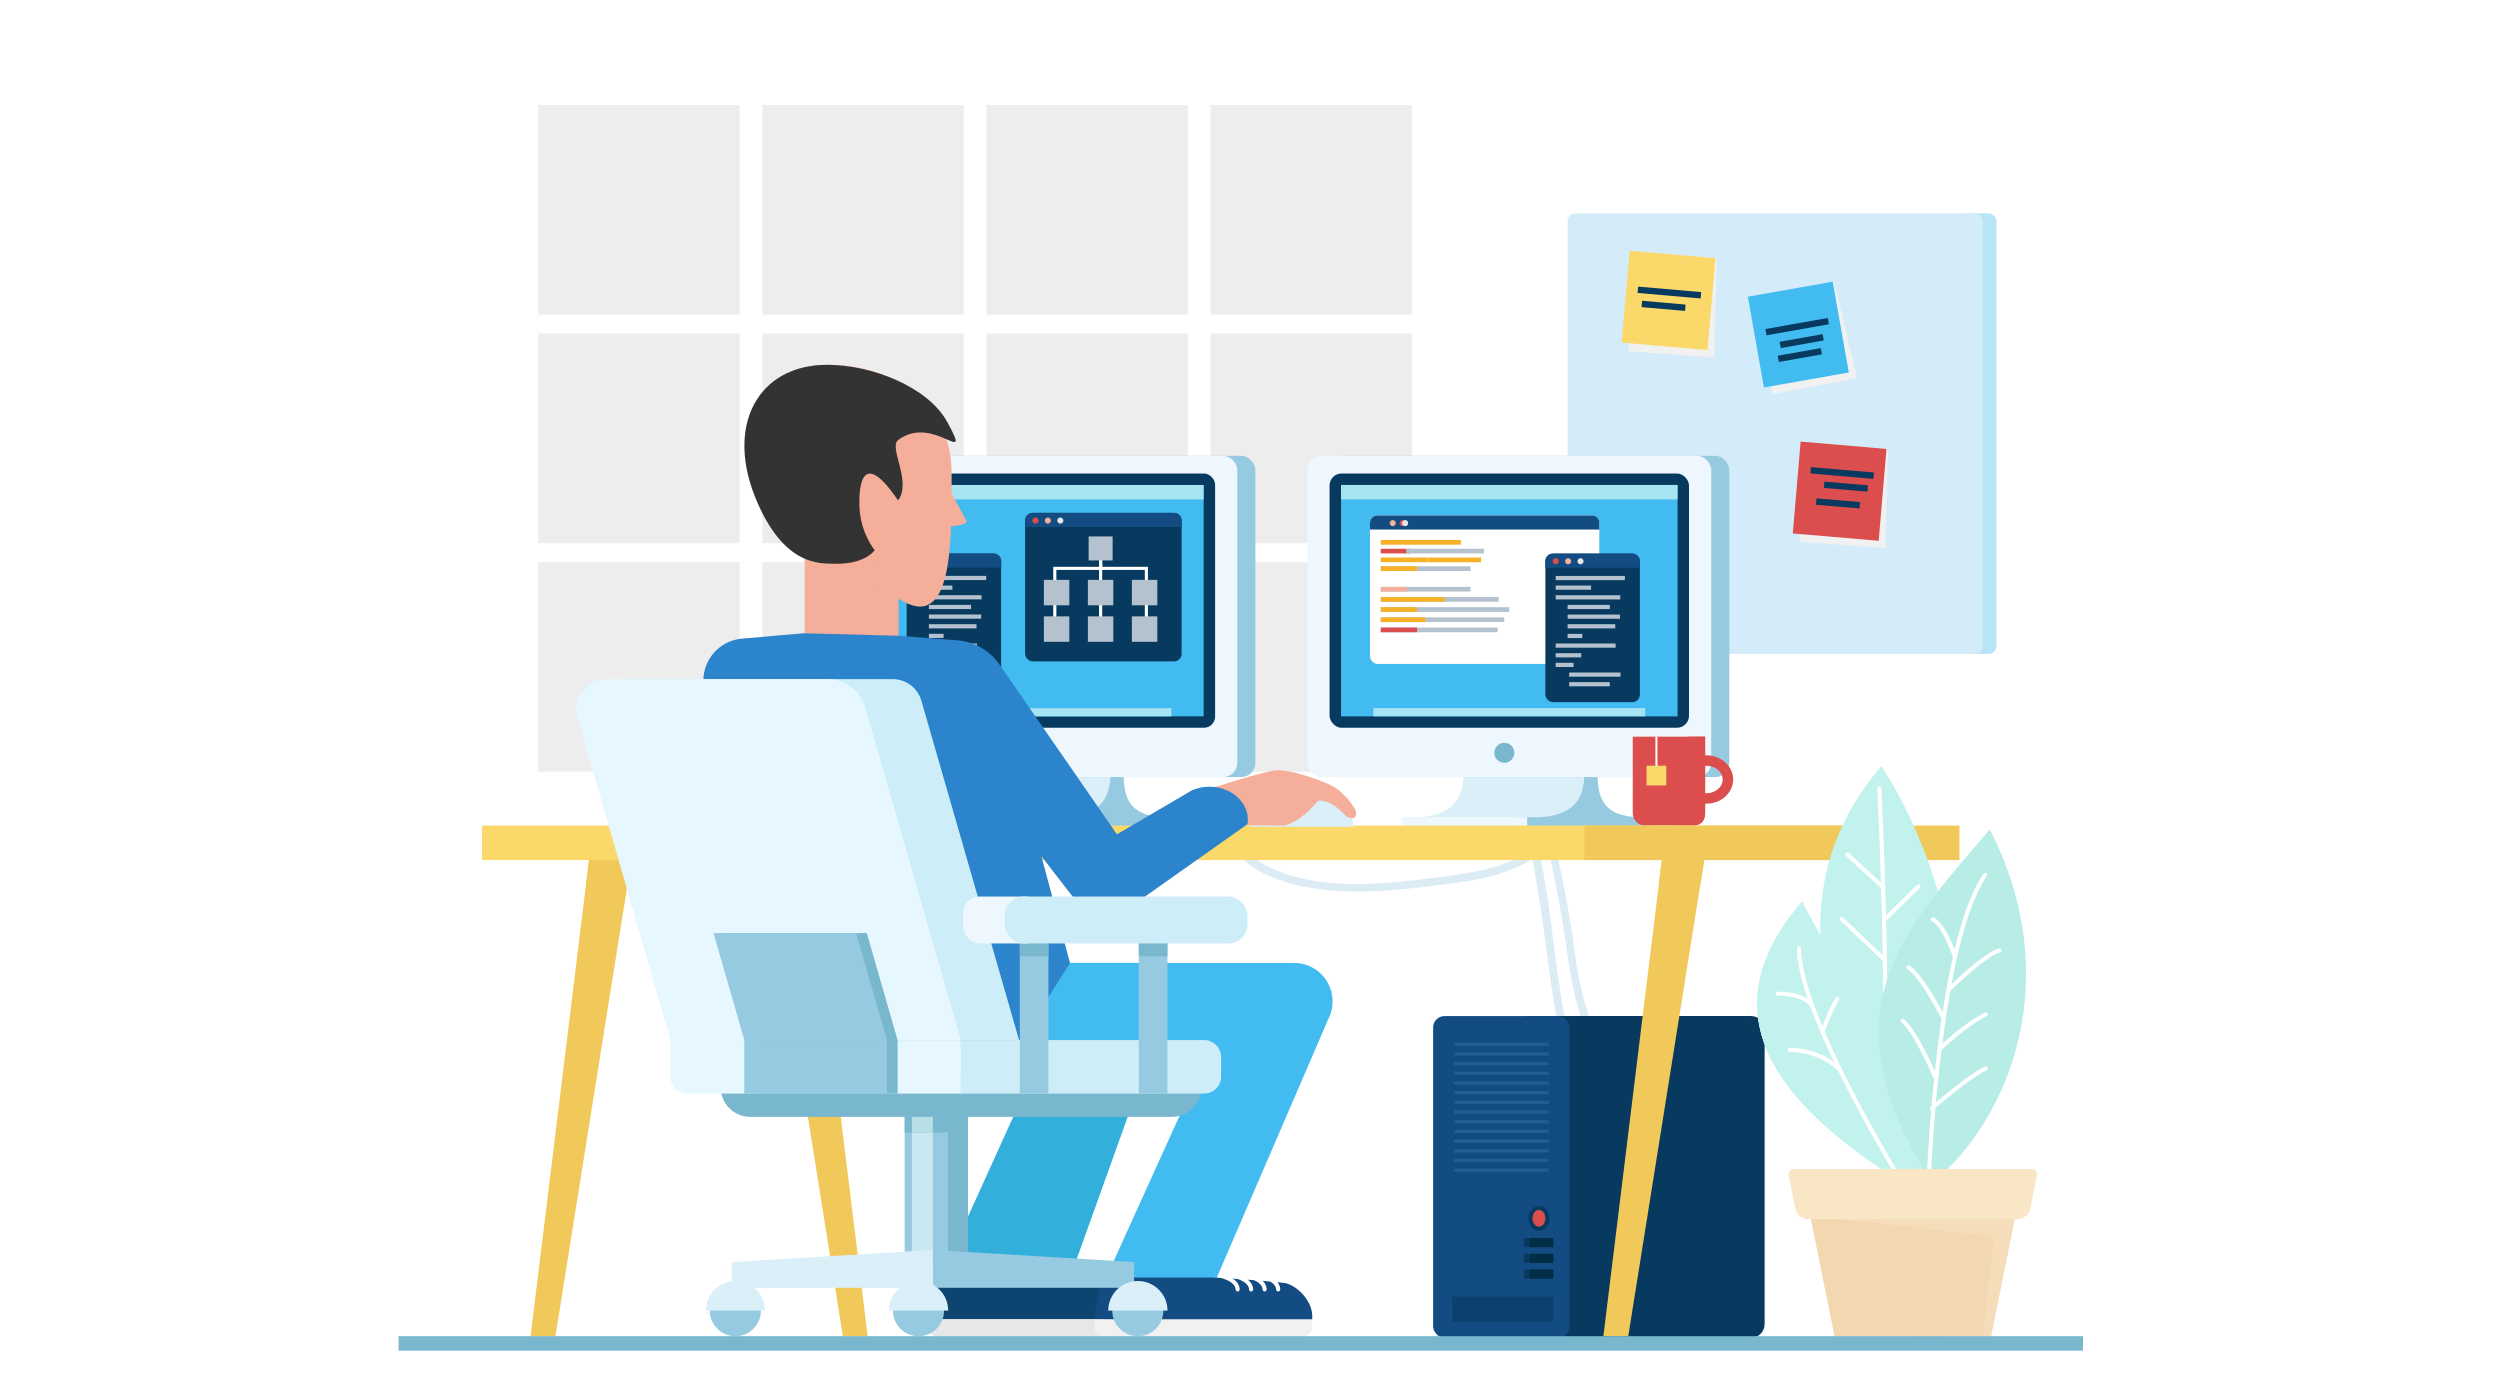 <?xml version="1.0" encoding="UTF-8"?><svg xmlns="http://www.w3.org/2000/svg" width="400" height="220" viewBox="0 0 400 220"><defs><style>.cls-1{opacity:.4;}.cls-1,.cls-2,.cls-3,.cls-4,.cls-5,.cls-6,.cls-7,.cls-8,.cls-9,.cls-10,.cls-11{mix-blend-mode:multiply;}.cls-12{fill:#41bbf0;}.cls-13{fill:#fff;}.cls-14{fill:#b8dee8;}.cls-15,.cls-3,.cls-6{fill:#f0c95a;}.cls-2{opacity:.25;}.cls-2,.cls-16{fill:#124c82;}.cls-17{fill:#022d47;}.cls-18,.cls-4{fill:#dbeff8;}.cls-19{fill:#f9e6c5;}.cls-20{mix-blend-mode:screen;opacity:.62;}.cls-20,.cls-21{fill:#083a60;}.cls-22{fill:#c9e8f2;}.cls-23{isolation:isolate;}.cls-24{fill:#c2f2ee;}.cls-25{fill:#b3c2ce;}.cls-26{fill:#fad86a;}.cls-27{fill:#78b7ce;}.cls-28{fill:#b7ede6;}.cls-29{fill:#333;}.cls-30,.cls-8{fill:#0d4570;}.cls-31{fill:#f2d7b1;}.cls-32{fill:none;stroke:#fff;stroke-miterlimit:10;stroke-width:.5px;}.cls-5{opacity:.35;}.cls-5,.cls-33{fill:#f5ae99;}.cls-34{fill:#205f8e;}.cls-35{fill:#dc4e4d;}.cls-6{opacity:.2;}.cls-7,.cls-36{fill:#96cae0;}.cls-8{opacity:.39;}.cls-9,.cls-37{fill:#f1f1f2;}.cls-38{fill:#f7b126;}.cls-39{fill:#dcecf4;}.cls-40{fill:#e6f7ff;}.cls-41{fill:#33afdb;}.cls-42{fill:#cdedf9;}.cls-43,.cls-11{fill:#e6e7e8;}.cls-44{fill:#a6e4f4;}.cls-45{fill:#2b84cc;}.cls-46{fill:#d4ecf9;}.cls-47{fill:#b7e4f7;}.cls-48{fill:#edf7fd;}.cls-49{fill:#ededed;}</style></defs><g class="cls-23"><g id="_レイヤー_2"><g id="Layer_2"><g><rect class="cls-13" width="400" height="220"/><g><rect class="cls-49" x="86.11" y="16.79" width="32.23" height="33.55"/><rect class="cls-49" x="121.97" y="16.79" width="32.23" height="33.55"/><rect class="cls-49" x="157.83" y="16.79" width="32.23" height="33.55"/><rect class="cls-49" x="193.69" y="16.79" width="32.23" height="33.55"/><rect class="cls-49" x="86.11" y="53.36" width="32.23" height="33.55"/><rect class="cls-49" x="121.97" y="53.36" width="32.23" height="33.55"/><rect class="cls-49" x="157.83" y="53.36" width="32.23" height="33.55"/><rect class="cls-49" x="193.69" y="53.36" width="32.23" height="33.55"/><rect class="cls-49" x="86.11" y="89.92" width="32.23" height="33.55"/><rect class="cls-49" x="121.97" y="89.92" width="32.23" height="33.55"/><rect class="cls-49" x="157.83" y="89.92" width="32.23" height="33.55"/><rect class="cls-49" x="193.69" y="89.92" width="32.23" height="33.55"/></g><g><g><g><path class="cls-36" d="M179.77,121.63c-.02,5.02-.39,9.51,8.27,9.11h.46v2.74h-21.52l-.08-5.14,12.88-6.71Z"/><rect class="cls-48" x="148.56" y="130.74" width="19.98" height="2.06"/><path class="cls-18" d="M177.63,121.63h-19.33c.34,4.69-.31,8.77-7.09,9.11h17.33c8.66,.4,9.46-4,9.09-9.11Z"/></g><rect class="cls-36" x="136.24" y="72.93" width="64.62" height="51.4" rx="2.27" ry="2.27"/><rect class="cls-48" x="133.35" y="72.93" width="64.62" height="51.4" rx="2.27" ry="2.27"/><rect class="cls-21" x="136.91" y="75.76" width="57.51" height="40.68" rx="1.79" ry="1.79"/><rect class="cls-12" x="147.15" y="69.18" width="37.02" height="53.84" transform="translate(261.76 -69.56) rotate(90)"/><path class="cls-27" d="M163.26,120.45c0-.88,.72-1.6,1.6-1.6s1.6,.72,1.6,1.6-.72,1.6-1.6,1.6-1.6-.72-1.6-1.6Z"/></g><rect class="cls-44" x="165.01" y="92.21" width="1.31" height="43.49" transform="translate(279.62 -51.7) rotate(90)"/><rect class="cls-44" x="164.5" y="51.84" width="2.32" height="53.84" transform="translate(244.42 -86.9) rotate(90)"/><g><rect class="cls-21" x="145.06" y="88.57" width="15.12" height="23.76" rx="1.21" ry="1.21"/><path class="cls-16" d="M158.99,88.57h-12.73c-.66,0-1.19,.53-1.19,1.19v1.07h15.12v-1.07c0-.66-.53-1.19-1.19-1.19Z"/><path class="cls-35" d="M146.23,89.8c0-.27,.22-.49,.49-.49s.49,.22,.49,.49-.22,.49-.49,.49-.49-.22-.49-.49Z"/><path class="cls-33" d="M148.22,89.8c0-.27,.22-.49,.49-.49s.49,.22,.49,.49-.22,.49-.49,.49-.49-.22-.49-.49Z"/><path class="cls-43" d="M150.2,89.8c0-.27,.22-.49,.49-.49s.49,.22,.49,.49-.22,.49-.49,.49-.49-.22-.49-.49Z"/><rect class="cls-25" x="146.72" y="92.14" width="11.07" height=".67"/><rect class="cls-25" x="146.72" y="93.69" width="5.66" height=".67"/><rect class="cls-25" x="146.72" y="95.23" width="10.33" height=".67"/><rect class="cls-25" x="148.62" y="96.78" width="6.75" height=".67"/><rect class="cls-25" x="148.62" y="98.32" width="8.37" height=".67"/><rect class="cls-25" x="148.62" y="99.87" width="7.62" height=".67"/><rect class="cls-25" x="148.62" y="101.41" width="2.35" height=".67"/><rect class="cls-25" x="146.72" y="102.96" width="9.59" height=".67"/><rect class="cls-25" x="146.72" y="104.5" width="4.09" height=".67"/><rect class="cls-25" x="146.72" y="106.05" width="2.86" height=".67"/><rect class="cls-25" x="148.88" y="107.59" width="8.21" height=".67"/><rect class="cls-25" x="148.88" y="109.14" width="6.49" height=".67"/></g><g><rect class="cls-21" x="164.02" y="82.06" width="25.04" height="23.76" rx="1.21" ry="1.21"/><path class="cls-16" d="M187.87,82.06h-22.65c-.66,0-1.19,.54-1.19,1.19v1.07h25.04v-1.07c0-.66-.54-1.19-1.19-1.19Z"/><path class="cls-35" d="M165.19,83.29c0-.27,.22-.49,.49-.49s.49,.22,.49,.49-.22,.49-.49,.49-.49-.22-.49-.49Z"/><path class="cls-33" d="M167.17,83.29c0-.27,.22-.49,.49-.49s.49,.22,.49,.49-.22,.49-.49,.49-.49-.22-.49-.49Z"/><path class="cls-43" d="M169.16,83.29c0-.27,.22-.49,.49-.49s.49,.22,.49,.49-.22,.49-.49,.49-.49-.22-.49-.49Z"/><g><polyline class="cls-32" points="183.42 100.48 183.42 90.94 176.1 90.94 176.1 88.04"/><polyline class="cls-32" points="168.77 100.48 168.77 90.94 176.1 90.94 176.1 88.04"/></g><line class="cls-32" x1="176.1" y1="90.25" x2="176.1" y2="101.13"/><rect class="cls-25" x="174.18" y="85.83" width="3.84" height="3.84"/><rect class="cls-25" x="174.06" y="92.78" width="4.07" height="4.07"/><g><rect class="cls-25" x="167.02" y="92.78" width="4.07" height="4.07"/><rect class="cls-25" x="181.1" y="92.78" width="4.07" height="4.07"/></g><rect class="cls-25" x="174.06" y="98.62" width="4.07" height="4.07"/><g><rect class="cls-25" x="167.02" y="98.62" width="4.07" height="4.07"/><rect class="cls-25" x="181.1" y="98.62" width="4.07" height="4.07"/></g></g></g><g><path class="cls-39" d="M245.88,126.78c1.54,8.11,3.54,16.13,4.68,24.31,.55,3.96,1.13,7.74,2.35,11.57,1.09,3.43,2.19,6.64,4.48,9.48,1.4,1.73,2.96,3.34,4.46,4.99s4.7,4.1,3.77,6.49c-.29,.75,.92,1.08,1.21,.33,.6-1.55-.08-3.02-1.03-4.26-1.31-1.72-2.9-3.26-4.36-4.86s-2.87-3.05-4.07-4.77-1.81-3.45-2.46-5.34c-1.33-3.84-2.35-7.66-2.85-11.7s-1.22-8.15-2.04-12.19c-.97-4.8-2.03-9.57-2.95-14.38-.15-.79-1.35-.46-1.21,.33h0Z"/><path class="cls-39" d="M243.16,128.86c2.55,9.07,3.59,18.3,4.88,27.61,1.15,8.31,2.91,16.72,7.37,23.95,2.21,3.59,5.04,6.73,8.5,9.14,.66,.46,1.29-.62,.63-1.08-14.33-9.99-14.62-29.39-16.95-44.94-.76-5.07-1.84-10.08-3.23-15.01-.22-.77-1.42-.44-1.21,.33h0Z"/><path class="cls-39" d="M249.77,130.29c-3.16,7.8-12.56,9.2-19.87,10.11-8.12,1.01-16.95,2.06-24.83-.81-3.66-1.33-7.23-3.81-8.25-7.77-.2-.78-1.41-.45-1.21,.33,2.03,7.9,11.85,10.05,18.82,10.43,4.86,.27,9.72-.23,14.53-.81,4.49-.55,9.1-1.03,13.3-2.82,3.82-1.63,7.13-4.42,8.71-8.32,.3-.75-.91-1.07-1.21-.33h0Z"/><path class="cls-21" d="M244.64,162.57h35.49c1.21,0,2.2,.98,2.2,2.2v47.1c0,1.21-.98,2.2-2.2,2.2h-35.49c-1.21,0-2.2-.98-2.2-2.2v-47.1c0-1.21,.98-2.2,2.2-2.2Z" transform="translate(524.78 376.63) rotate(180)"/><rect class="cls-16" x="229.3" y="162.57" width="21.81" height="51.5" rx="1.83" ry="1.83"/><rect class="cls-2" x="231.91" y="165.63" width="16.77" height="23.94"/><rect class="cls-34" x="232.67" y="166.83" width="15.12" height=".52"/><rect class="cls-34" x="232.67" y="168.38" width="15.12" height=".52"/><rect class="cls-34" x="232.67" y="169.92" width="15.12" height=".52"/><rect class="cls-34" x="232.67" y="171.47" width="15.12" height=".52"/><rect class="cls-34" x="232.67" y="173.02" width="15.12" height=".52"/><rect class="cls-34" x="232.67" y="174.57" width="15.12" height=".52"/><rect class="cls-34" x="232.67" y="176.12" width="15.12" height=".52"/><rect class="cls-34" x="232.67" y="177.67" width="15.12" height=".52"/><rect class="cls-34" x="232.67" y="179.22" width="15.12" height=".52"/><rect class="cls-34" x="232.67" y="180.77" width="15.12" height=".52"/><rect class="cls-34" x="232.67" y="182.32" width="15.12" height=".52"/><rect class="cls-34" x="232.67" y="183.87" width="15.12" height=".52"/><rect class="cls-34" x="232.67" y="185.42" width="15.12" height=".52"/><rect class="cls-34" x="232.67" y="186.97" width="15.12" height=".52"/><path class="cls-21" d="M247.92,194.93c0,1.09-.76,1.98-1.69,1.98s-1.69-.89-1.69-1.98,.76-1.98,1.69-1.98,1.69,.89,1.69,1.98Z"/><path class="cls-35" d="M247.26,194.93c0,.74-.46,1.34-1.03,1.34s-1.03-.6-1.03-1.34,.46-1.34,1.03-1.34,1.03,.6,1.03,1.34Z"/><rect class="cls-20" x="232.37" y="207.46" width="16.16" height="3.99"/><rect class="cls-21" x="243.82" y="198.09" width="4.71" height="1.46"/><rect class="cls-21" x="243.82" y="200.61" width="4.71" height="1.46"/><rect class="cls-21" x="243.82" y="203.13" width="4.71" height="1.46"/><rect class="cls-17" x="244.76" y="198.09" width="3.77" height="1.46"/><rect class="cls-17" x="244.76" y="200.61" width="3.77" height="1.46"/><rect class="cls-17" x="244.76" y="203.13" width="3.77" height="1.46"/></g><g><rect class="cls-47" x="313.61" y="34.13" width="5.82" height="70.5" rx="1.28" ry="1.28" transform="translate(633.05 138.76) rotate(180)"/><rect class="cls-46" x="250.82" y="34.13" width="66.43" height="70.5" rx="1.28" ry="1.28"/><polygon class="cls-9" points="274.26 57.2 260.51 56.2 262.11 40.43 274.69 41.33 274.26 57.2"/><rect class="cls-26" x="260.08" y="40.69" width="13.79" height="14.75" transform="translate(5.19 -23.04) rotate(4.99)"/><rect class="cls-21" x="262.04" y="46.29" width="10.13" height="1.02" transform="translate(5.08 -23.05) rotate(4.99)"/><rect class="cls-21" x="262.68" y="48.42" width="6.99" height="1.02" transform="translate(5.26 -22.96) rotate(4.99)"/><polygon class="cls-9" points="297.14 60.48 283.61 63.07 281.06 47.42 293.44 45.04 297.14 60.48"/><rect class="cls-12" x="280.84" y="46.17" width="13.79" height="14.75" transform="translate(-4.93 50.92) rotate(-10.03)"/><rect class="cls-21" x="282.48" y="51.77" width="10.13" height="1.02" transform="translate(-4.71 50.86) rotate(-10.03)"/><rect class="cls-21" x="284.77" y="54.09" width="6.99" height="1.02" transform="translate(-5.1 51.02) rotate(-10.03)"/><rect class="cls-21" x="284.48" y="56.31" width="6.99" height="1.02" transform="translate(-5.5 51.01) rotate(-10.03)"/><polygon class="cls-9" points="301.67 87.68 287.92 86.71 289.48 70.93 302.06 71.81 301.67 87.68"/><rect class="cls-35" x="287.46" y="71.19" width="13.79" height="14.75" transform="translate(7.72 -24.68) rotate(4.87)"/><rect class="cls-21" x="289.69" y="75.15" width="10.13" height="1.02" transform="translate(7.48 -24.73) rotate(4.87)"/><rect class="cls-21" x="291.86" y="77.33" width="6.99" height="1.02" transform="translate(7.67 -24.77) rotate(4.87)"/><rect class="cls-21" x="290.59" y="80.01" width="6.99" height="1.02" transform="translate(7.89 -24.65) rotate(4.87)"/></g><g><g><path class="cls-36" d="M255.6,121.63c-.02,5.02-.39,9.51,8.27,9.11h.46v2.74h-21.52l-.08-5.14,12.88-6.71Z"/><rect class="cls-48" x="224.38" y="130.74" width="19.98" height="2.06"/><path class="cls-18" d="M253.45,121.63h-19.33c.34,4.69-.31,8.77-7.09,9.11h17.33c8.66,.4,9.46-4,9.09-9.11Z"/></g><rect class="cls-36" x="212.07" y="72.93" width="64.62" height="51.4" rx="2.27" ry="2.27"/><rect class="cls-48" x="209.18" y="72.93" width="64.62" height="51.4" rx="2.27" ry="2.27"/><rect class="cls-21" x="212.73" y="75.76" width="57.51" height="40.68" rx="1.92" ry="1.92"/><rect class="cls-12" x="222.98" y="69.18" width="37.02" height="53.84" transform="translate(337.59 -145.38) rotate(90)"/><rect class="cls-44" x="240.83" y="92.21" width="1.31" height="43.49" transform="translate(355.44 -127.53) rotate(90)"/><rect class="cls-44" x="240.32" y="51.84" width="2.32" height="53.84" transform="translate(320.24 -162.73) rotate(90)"/><path class="cls-27" d="M239.09,120.45c0-.88,.72-1.6,1.6-1.6s1.6,.72,1.6,1.6-.72,1.6-1.6,1.6-1.6-.72-1.6-1.6Z"/><rect class="cls-13" x="219.2" y="82.47" width="36.69" height="23.76" rx="1.21" ry="1.21"/><path class="cls-16" d="M254.69,82.47h-34.3c-.66,0-1.19,.53-1.19,1.19v1.07h36.69v-1.07c0-.66-.53-1.19-1.19-1.19Z"/><path class="cls-35" d="M223.92,83.7c0-.27,.22-.49,.49-.49s.49,.22,.49,.49-.22,.49-.49,.49-.49-.22-.49-.49Z"/><path class="cls-33" d="M222.35,83.7c0-.27,.22-.49,.49-.49s.49,.22,.49,.49-.22,.49-.49,.49-.49-.22-.49-.49Z"/><circle class="cls-43" cx="224.82" cy="83.7" r=".49"/><g><rect class="cls-21" x="247.26" y="88.58" width="15.12" height="23.76" rx="1.21" ry="1.21"/><path class="cls-16" d="M261.18,88.58h-12.73c-.66,0-1.19,.54-1.19,1.19v1.07h15.12v-1.07c0-.66-.53-1.19-1.19-1.19Z"/><path class="cls-35" d="M248.43,89.8c0-.27,.22-.49,.49-.49s.49,.22,.49,.49-.22,.49-.49,.49-.49-.22-.49-.49Z"/><path class="cls-33" d="M250.41,89.8c0-.27,.22-.49,.49-.49s.49,.22,.49,.49-.22,.49-.49,.49-.49-.22-.49-.49Z"/><path class="cls-43" d="M252.39,89.8c0-.27,.22-.49,.49-.49s.49,.22,.49,.49-.22,.49-.49,.49-.49-.22-.49-.49Z"/><rect class="cls-25" x="248.91" y="92.15" width="11.07" height=".67"/><rect class="cls-25" x="248.91" y="93.69" width="5.66" height=".67"/><rect class="cls-25" x="248.91" y="95.24" width="10.33" height=".67"/><rect class="cls-25" x="250.82" y="96.78" width="6.75" height=".67"/><rect class="cls-25" x="250.82" y="98.33" width="8.37" height=".67"/><rect class="cls-25" x="250.82" y="99.87" width="7.62" height=".67"/><rect class="cls-25" x="250.82" y="101.42" width="2.35" height=".67"/><rect class="cls-25" x="248.91" y="102.96" width="9.59" height=".67"/><rect class="cls-25" x="248.91" y="104.51" width="4.09" height=".67"/><rect class="cls-25" x="248.91" y="106.05" width="2.86" height=".67"/><rect class="cls-25" x="251.07" y="107.6" width="8.21" height=".67"/><rect class="cls-25" x="251.07" y="109.14" width="6.49" height=".67"/></g><rect class="cls-38" x="220.92" y="86.4" width="12.82" height=".75"/><rect class="cls-35" x="220.92" y="87.8" width="4.71" height=".75"/><rect class="cls-25" x="224.99" y="87.8" width="12.43" height=".75"/><rect class="cls-38" x="220.92" y="89.2" width="7.44" height=".75"/><rect class="cls-38" x="228.36" y="89.2" width="8.61" height=".75" transform="translate(465.34 179.16) rotate(180)"/><rect class="cls-25" x="220.92" y="90.61" width="14.36" height=".75"/><rect class="cls-38" x="220.92" y="90.61" width="5.81" height=".75"/><rect class="cls-25" x="220.92" y="93.9" width="14.36" height=".75"/><rect class="cls-33" x="220.92" y="93.9" width="4.2" height=".75"/><rect class="cls-25" x="220.92" y="95.53" width="18.87" height=".75"/><rect class="cls-38" x="220.92" y="95.53" width="10.22" height=".75"/><rect class="cls-25" x="220.92" y="97.15" width="20.55" height=".75"/><rect class="cls-38" x="220.92" y="97.15" width="5.81" height=".75"/><rect class="cls-25" x="220.92" y="98.78" width="19.76" height=".75"/><rect class="cls-38" x="220.92" y="98.78" width="7.13" height=".75"/><rect class="cls-25" x="220.92" y="100.41" width="18.69" height=".75"/><rect class="cls-35" x="220.92" y="100.41" width="5.81" height=".75"/></g><g><path class="cls-35" d="M273.01,128.59c-2.37,0-4.3-1.74-4.3-3.87s1.93-3.87,4.3-3.87,4.3,1.74,4.3,3.87-1.93,3.87-4.3,3.87Zm0-6.07c-1.45,0-2.62,.99-2.62,2.2s1.18,2.2,2.62,2.2,2.62-.99,2.62-2.2-1.18-2.2-2.62-2.2Z"/><path class="cls-35" d="M261.24,117.87v12.21c0,1.11,.87,2.01,1.93,2.01h7.72c1.07,0,1.93-.9,1.93-2.01v-12.21h-11.58Z"/><g class="cls-10"><path class="cls-35" d="M270.13,117.87v12.21c0,1.11-.87,2.01-1.93,2.01h2.69c1.21,0,1.93-.63,1.93-2.01v-12.21h-2.69Z"/></g><rect class="cls-13" x="264.87" y="117.87" width=".32" height="4.77"/><rect class="cls-26" x="263.45" y="122.51" width="3.16" height="3.16"/></g><g><g><polygon class="cls-15" points="138.83 213.8 134.86 213.8 122.7 137.61 129.48 137.61 138.83 213.8"/><polygon class="cls-3" points="129.48 137.61 122.7 137.61 123.31 141.49 129.96 141.49 129.48 137.61"/><polygon class="cls-15" points="84.89 213.8 88.87 213.8 101.03 137.61 94.24 137.61 84.89 213.8"/><polygon class="cls-3" points="93.76 141.49 100.41 141.49 101.03 137.61 94.24 137.61 93.76 141.49"/></g><rect class="cls-26" x="77.11" y="132.09" width="227.55" height="5.52"/><rect class="cls-15" x="253.52" y="132.09" width="59.99" height="5.52"/><rect class="cls-6" x="253.52" y="132.09" width="59.99" height="5.52"/><g><polygon class="cls-15" points="310.48 213.8 306.51 213.8 294.34 137.61 301.13 137.61 310.48 213.8"/><polygon class="cls-3" points="301.13 137.61 294.34 137.61 294.96 141.49 301.61 141.49 301.13 137.61"/><polygon class="cls-15" points="256.54 213.8 260.52 213.8 272.68 137.61 265.89 137.61 256.54 213.8"/><polygon class="cls-3" points="265.41 141.49 272.06 141.49 272.68 137.61 265.89 137.61 265.41 141.49"/></g></g><g><path class="cls-18" d="M211.43,127.18h-6.13c-2.82,0-5.11,2.29-5.11,5.11h16.34c0-2.82-2.29-5.11-5.11-5.11Z"/><path class="cls-33" d="M192.5,126.54s8.55-2.82,11.4-3.25c2.38-.36,8.46,1.81,10.1,2.96,1.59,1.37,2.37,2.38,2.96,3.54,.13,1.31-.56,1.3-1.52,.87-1.56-1.7-3.08-2.72-4.55-2.53-1.89,2.24-3.66,3.47-5.34,3.97l-6.71-.07-6.35-5.48Z"/><path class="cls-30" d="M148.59,211.08s.66-6.43,2.21-7.64,16.45,.35,16.45,.35c0,0,10.07,1.22,11.78,1.5,1.71,.29,4.64,2.78,4.36,5.78-.28,3-11.21,.93-11.21,.93l-23.58-.93Z"/><path class="cls-8" d="M148.59,211.08s.66-6.43,2.21-7.64,16.45,.35,16.45,.35c0,0,10.07,1.22,11.78,1.5,1.71,.29,4.64,2.78,4.36,5.78-.28,3-11.21,.93-11.21,.93l-23.58-.93Z"/><path class="cls-43" d="M148.59,211.08h34.8v1.39c0,.73-.59,1.32-1.32,1.32h-32.16c-.73,0-1.32-.59-1.32-1.32v-1.39h0Z"/><path class="cls-11" d="M148.59,211.08h34.8v1.39c0,.73-.59,1.32-1.32,1.32h-32.16c-.73,0-1.32-.59-1.32-1.32v-1.39h0Z"/><path class="cls-16" d="M175.15,211.08s.66-6.43,2.21-7.64c1.55-1.21,17.36,.96,17.36,.96,0,0,9.15,.61,10.87,.89,1.71,.29,4.64,2.78,4.36,5.78s-11.21,.93-11.21,.93l-23.58-.93Z"/><path class="cls-37" d="M175.15,211.08h34.8v1.39c0,.73-.59,1.32-1.32,1.32h-32.16c-.73,0-1.32-.59-1.32-1.32v-1.39h0Z"/><path class="cls-13" d="M198.02,206.63c-.17,0-.31-.13-.32-.3-.07-1.01-1.26-1.72-3.53-2.13-.18-.03-.29-.2-.26-.38,.03-.18,.2-.29,.38-.26,2.63,.47,3.96,1.36,4.06,2.72,.01,.18-.12,.33-.3,.35,0,0-.02,0-.02,0Z"/><path class="cls-13" d="M200.18,206.63c-.17,0-.31-.13-.32-.3-.07-1.01-1.26-1.72-3.53-2.13-.18-.03-.29-.2-.26-.38,.03-.18,.2-.29,.38-.26,2.63,.47,3.96,1.36,4.06,2.72,.01,.18-.12,.33-.3,.35,0,0-.02,0-.02,0Z"/><path class="cls-13" d="M202.34,206.63c-.17,0-.31-.13-.32-.3-.07-1.01-1.26-1.72-3.53-2.13-.18-.03-.29-.2-.26-.38,.03-.18,.2-.29,.38-.26,2.63,.47,3.96,1.36,4.06,2.72,.01,.18-.12,.33-.3,.35,0,0-.02,0-.02,0Z"/><path class="cls-13" d="M204.51,206.63c-.17,0-.31-.13-.32-.3-.07-1.01-1.26-1.72-3.53-2.13-.18-.03-.29-.2-.26-.38,.03-.18,.2-.29,.38-.26,2.63,.47,3.96,1.36,4.06,2.72,.01,.18-.12,.33-.3,.35,0,0-.02,0-.02,0Z"/><rect class="cls-33" x="128.74" y="81.21" width="15.03" height="21.66"/><path class="cls-5" d="M140.06,102.87h3.71v-7.11c-3.01-3.92-3.82-7.73-3.82-7.73l.11,14.84Z"/><polygon class="cls-41" points="144.65 154.07 182.72 154.07 187.77 158.23 171.21 204.42 150.45 204.42 167.25 167.37 136.5 166.41 144.65 154.07"/><path class="cls-12" d="M171.2,154.07h35.86c1.43,0,2.81,.5,3.91,1.4h0c2.01,1.65,2.76,4.39,1.88,6.83l-18.16,42.11h-17.7l16.8-37.04-30.76-.97,8.16-12.34Z"/><rect class="cls-36" x="144.75" y="176.47" width="10.12" height="25.07"/><rect class="cls-27" x="151.69" y="176.47" width="3.18" height="25.07"/><rect class="cls-22" x="145.91" y="176.47" width="3.35" height="25.07"/><rect class="cls-27" x="144.75" y="176.47" width="10.12" height="4.72"/><rect class="cls-14" x="145.91" y="176.47" width="3.35" height="4.72"/><path class="cls-27" d="M115.31,171.69h76.92v2.28c0,2.61-2.12,4.73-4.73,4.73H120.04c-2.61,0-4.73-2.12-4.73-4.73v-2.28h0Z"/><path class="cls-33" d="M150.5,75.78s3.52,6.38,4.07,7.48c.55,1.1-4.62,.99-4.95,1.1-.33,.11,.88-8.58,.88-8.58Z"/><path class="cls-5" d="M150.5,75.78s3.52,6.38,4.07,7.48c.55,1.1-4.62,.99-4.95,1.1-.33,.11,.88-8.58,.88-8.58Z"/><path class="cls-33" d="M152.26,75.82c0,11.06,.25,25.55-8.43,20.01-2.58-1.65-4.25-5.74-6.17-9.74-.95-1.98-11.38,.65-11.38-2.47,0-11.06-5.03-25.26,6.04-25.26s19.94,6.39,19.94,17.45Z"/><path class="cls-29" d="M143.69,70.42c-1.54,1.16,2.25,6.68,0,9.65-5.79-8.56-6.39-2.29-6.15,1.45,.25,3.89,2.41,6.51,2.41,6.51,0,0-1.33,2.05-5.67,2.17-2.45-.11-8.41,1.02-13.13-9.87-5.29-12.18,.11-21.96,11.18-21.96,7.03,0,16.14,3.45,19.26,9.2,4.12,7.59-2.19-1.45-7.89,2.84Z"/><path class="cls-45" d="M199.59,131.87c.67-4.05-4.17-7.34-8.84-5.44l-12.04,7.06-18.8-27.17c-1.55-2.24-4.02-3.66-6.74-3.87l-9.52-.73-15.05-.4-9.89,.86c-3.76,.33-6.53,3.67-6.14,7.43l6.1,59.27,44.04-1.4,8.49-13.41-4.58-17.08,9.09,11.75,23.87-16.86Z"/><path class="cls-42" d="M142.84,108.66h-42.89l16.62,57.74h46.48l-15.63-54.29c-.59-2.04-2.46-3.45-4.58-3.45Z"/><path class="cls-40" d="M132.42,108.66h-35.46c-3.16,0-5.44,3.03-4.57,6.07l14.88,51.67h46.48l-15.32-53.22c-.77-2.68-3.22-4.52-6-4.52Z"/><polygon class="cls-27" points="138.69 149.29 115.86 149.29 120.79 166.41 143.61 166.41 138.69 149.29"/><polygon class="cls-36" points="136.98 149.29 114.16 149.29 119.09 166.41 141.91 166.41 136.98 149.29"/><path class="cls-40" d="M107.24,166.41h46.51v8.57h-43.71c-1.55,0-2.8-1.26-2.8-2.8v-5.77h0Z"/><rect class="cls-27" x="120.79" y="166.41" width="22.83" height="8.57"/><rect class="cls-36" x="119.09" y="166.41" width="22.83" height="8.57"/><path class="cls-42" d="M156.48,166.41h38.9v8.57h-38.9c-1.51,0-2.74-1.23-2.74-2.74v-3.09c0-1.51,1.23-2.74,2.74-2.74Z" transform="translate(349.12 341.39) rotate(180)"/><polygon class="cls-18" points="149.27 206.01 117.08 206.01 117.08 201.93 149.27 199.99 149.27 206.01"/><polygon class="cls-36" points="149.27 206.01 181.45 206.01 181.45 201.93 149.27 199.99 149.27 206.01"/><polygon class="cls-4" points="149.27 206.01 117.08 206.01 117.08 205.1 149.27 204.66 149.27 206.01"/><polygon class="cls-7" points="149.27 206.01 181.45 206.01 181.45 205.1 149.27 204.66 149.27 206.01"/><g><g><path class="cls-36" d="M113.57,209.7c0-2.26,1.83-4.09,4.09-4.09s4.09,1.83,4.09,4.09-1.83,4.09-4.09,4.09-4.09-1.83-4.09-4.09Z"/><path class="cls-18" d="M122.41,209.7c0-2.62-2.12-4.74-4.74-4.74s-4.74,2.12-4.74,4.74h9.49Z"/></g><g><path class="cls-36" d="M142.87,209.7c0-2.26,1.83-4.09,4.09-4.09s4.09,1.83,4.09,4.09-1.83,4.09-4.09,4.09-4.09-1.83-4.09-4.09Z"/><path class="cls-18" d="M151.71,209.7c0-2.62-2.12-4.74-4.74-4.74s-4.74,2.12-4.74,4.74h9.49Z"/></g><g><path class="cls-36" d="M177.96,209.7c0-2.26,1.83-4.09,4.09-4.09s4.09,1.83,4.09,4.09-1.83,4.09-4.09,4.09-4.09-1.83-4.09-4.09Z"/><path class="cls-18" d="M186.8,209.7c0-2.62-2.12-4.74-4.74-4.74s-4.74,2.12-4.74,4.74h9.49Z"/></g></g><rect class="cls-36" x="163.17" y="150.37" width="4.58" height="24.61"/><rect class="cls-36" x="182.21" y="150.37" width="4.58" height="24.61"/><rect class="cls-27" x="163.17" y="150.37" width="4.58" height="2.64"/><rect class="cls-27" x="182.21" y="150.37" width="4.58" height="2.64"/><rect class="cls-48" x="154.09" y="143.44" width="12.7" height="7.51" rx="2.73" ry="2.73" transform="translate(320.88 294.39) rotate(180)"/><rect class="cls-42" x="160.76" y="143.44" width="38.83" height="7.51" rx="3.03" ry="3.03"/></g><g><g><path class="cls-24" d="M305.87,189.41c-17.05-27.07-19.83-49.37-4.85-66.77,13.8,21.08,17.6,56.31,4.85,66.77Z"/><g class="cls-10"><path class="cls-24" d="M305.87,189.41c-17.05-27.07-19.83-49.37-4.85-66.77,13.8,21.08,17.6,56.31,4.85,66.77Z"/></g><path class="cls-13" d="M297.51,177.4c-.07,0-.14-.02-.2-.07-2.71-2.06-6.56-1.76-6.6-1.76-.18,0-.33-.12-.35-.29-.02-.18,.12-.33,.29-.35,.17-.01,4.14-.33,7.04,1.88,.14,.11,.17,.31,.06,.45-.06,.08-.16,.13-.26,.13Z"/><path class="cls-13" d="M301.04,172.51s-.04,0-.06,0c-.18-.03-.29-.2-.26-.37,1.45-8.39-.33-45.6-.35-45.97,0-.18,.13-.33,.31-.34,.17-.02,.33,.13,.34,.31,.07,1.53,1.8,37.65,.34,46.11-.03,.16-.16,.27-.32,.27Z"/><path class="cls-13" d="M301.15,142.16c-.08,0-.16-.03-.22-.09l-5.57-5.12c-.13-.12-.14-.33-.02-.46,.12-.13,.33-.14,.46-.02l5.57,5.12c.13,.12,.14,.33,.02,.46-.06,.07-.15,.1-.24,.1Z"/><path class="cls-13" d="M301.38,153.75c-.08,0-.16-.03-.22-.09l-6.71-6.37c-.13-.12-.13-.33-.01-.46,.12-.13,.33-.14,.46-.01l6.71,6.37c.13,.12,.13,.33,.01,.46-.06,.07-.15,.1-.23,.1Z"/><path class="cls-24" d="M304.26,189.13c-20.96-13.15-30.9-27.45-15.92-44.86,12.07,23.51,19.03,24.62,15.92,44.86Z"/><g class="cls-10"><path class="cls-24" d="M304.26,189.13c-20.96-13.15-30.9-27.45-15.92-44.86,12.07,23.51,19.03,24.62,15.92,44.86Z"/></g><g class="cls-10"><path class="cls-24" d="M304.26,189.13c-20.96-13.15-30.9-27.45-15.92-44.86,12.07,23.51,19.03,24.62,15.92,44.86Z"/></g><path class="cls-13" d="M303.2,187.63c-.11,0-.22-.05-.28-.15-.05-.07-4.58-7.52-8.67-15.88-4.46-9.11-6.72-15.79-6.72-19.88,0-.18,.14-.32,.32-.32s.32,.14,.32,.32c0,3.98,2.24,10.58,6.66,19.59,4.08,8.33,8.6,15.75,8.64,15.82,.09,.15,.04,.35-.11,.44-.05,.03-.11,.05-.17,.05Z"/><path class="cls-13" d="M294.1,171.26c-.08,0-.16-.03-.22-.09-3.04-2.94-7.45-2.86-7.5-2.87-.18,0-.33-.14-.33-.32,0-.18,.14-.33,.31-.33,.19,0,4.72-.08,7.96,3.05,.13,.12,.13,.33,0,.46-.06,.07-.15,.1-.23,.1Z"/><path class="cls-13" d="M289.9,161.14c-.09,0-.18-.04-.25-.12-1.58-1.89-5.15-1.7-5.19-1.7-.18,.02-.33-.13-.34-.3-.01-.18,.12-.33,.3-.34,.16-.01,3.94-.21,5.72,1.93,.11,.14,.1,.34-.04,.46-.06,.05-.13,.08-.21,.08Z"/><path class="cls-28" d="M309.11,189.32c-17.05-27.07-5.72-39.2,9.26-56.61,12.07,23.51,3.49,46.15-9.26,56.61Z"/><path class="cls-13" d="M308.67,187.5h-.01c-.18,0-.32-.16-.31-.34,0-.09,.39-9.23,1.68-19.56,1.74-13.91,4.2-23.27,7.33-27.8,.1-.15,.3-.18,.45-.08,.15,.1,.18,.3,.08,.45-7.32,10.62-8.88,46.66-8.9,47.02,0,.17-.15,.31-.32,.31Z"/><path class="cls-13" d="M311.84,158.64c-.08,0-.17-.03-.23-.09-.13-.13-.13-.33,0-.46,.23-.23,5.54-5.52,8.21-6.33,.17-.05,.35,.04,.4,.22,.05,.17-.04,.35-.22,.4-2.51,.76-7.88,6.12-7.94,6.17-.06,.06-.15,.09-.23,.09Z"/><path class="cls-13" d="M310.36,168.19c-.08,0-.17-.03-.23-.09-.13-.13-.13-.33,0-.46,.15-.15,3.83-3.81,7.47-5.63,.16-.08,.35-.01,.43,.14,.08,.16,.02,.35-.14,.43-3.55,1.77-7.27,5.47-7.31,5.51-.06,.06-.15,.09-.23,.09Z"/><path class="cls-13" d="M309.11,177.63c-.09,0-.18-.04-.25-.11-.12-.14-.1-.34,.04-.46,.26-.22,6.32-5.39,8.72-6.42,.16-.07,.35,0,.42,.17,.07,.16,0,.35-.17,.42-2.31,.99-8.5,6.26-8.56,6.31-.06,.05-.14,.08-.21,.08Z"/><path class="cls-13" d="M301.61,147.39c-.08,0-.17-.03-.23-.1-.12-.13-.12-.33,0-.46l5.34-5.23c.13-.12,.33-.12,.46,0,.12,.13,.12,.33,0,.46l-5.34,5.23c-.06,.06-.14,.09-.23,.09Z"/><path class="cls-13" d="M291.6,165.46s-.07,0-.1-.02c-.17-.06-.26-.24-.2-.41,.05-.14,1.16-3.47,2.42-5.42,.1-.15,.3-.19,.45-.1,.15,.1,.19,.3,.1,.45-1.21,1.88-2.34,5.24-2.35,5.27-.05,.14-.17,.22-.31,.22Z"/><path class="cls-13" d="M310.93,163.19c-.12,0-.23-.06-.29-.18-.03-.07-3.39-6.64-5.45-7.95-.15-.1-.2-.29-.1-.45,.1-.15,.29-.2,.45-.1,2.21,1.4,5.54,7.92,5.69,8.2,.08,.16,.02,.35-.14,.43-.05,.02-.1,.04-.15,.04Z"/><path class="cls-13" d="M309.68,172.74c-.13,0-.25-.07-.3-.2-.03-.07-3.06-7.23-5.14-8.97-.14-.12-.15-.32-.04-.46,.11-.14,.32-.15,.46-.04,2.19,1.85,5.19,8.92,5.32,9.22,.07,.16,0,.35-.17,.42-.04,.02-.08,.03-.13,.03Z"/><path class="cls-13" d="M312.75,153.3c-.14,0-.26-.09-.31-.22-.02-.05-1.57-4.78-3.37-5.73-.16-.08-.22-.28-.13-.44,.08-.16,.28-.22,.44-.14,2.03,1.07,3.61,5.89,3.68,6.1,.06,.17-.04,.35-.21,.41-.03,.01-.07,.02-.1,.02Z"/></g><polygon class="cls-19" points="318.56 213.79 293.54 213.79 289.66 194.57 322.44 194.57 318.56 213.79"/><g class="cls-10"><polygon class="cls-31" points="318.56 213.79 293.54 213.79 289.66 194.57 322.44 194.57 318.56 213.79"/></g><g class="cls-1"><polygon class="cls-19" points="318.56 213.79 317.29 213.8 319.01 197.82 289.66 194.57 322.44 194.57 318.56 213.79"/></g><path class="cls-19" d="M322.78,195.06h-33.45c-1.01,0-1.88-.71-2.08-1.7l-1.07-5.3c-.11-.53,.3-1.02,.83-1.02h38.08c.54,0,.94,.49,.83,1.02l-1.07,5.3c-.2,.99-1.07,1.7-2.08,1.7Z"/></g><rect class="cls-27" x="63.77" y="213.79" width="269.51" height="2.32"/></g></g></g></g></svg>